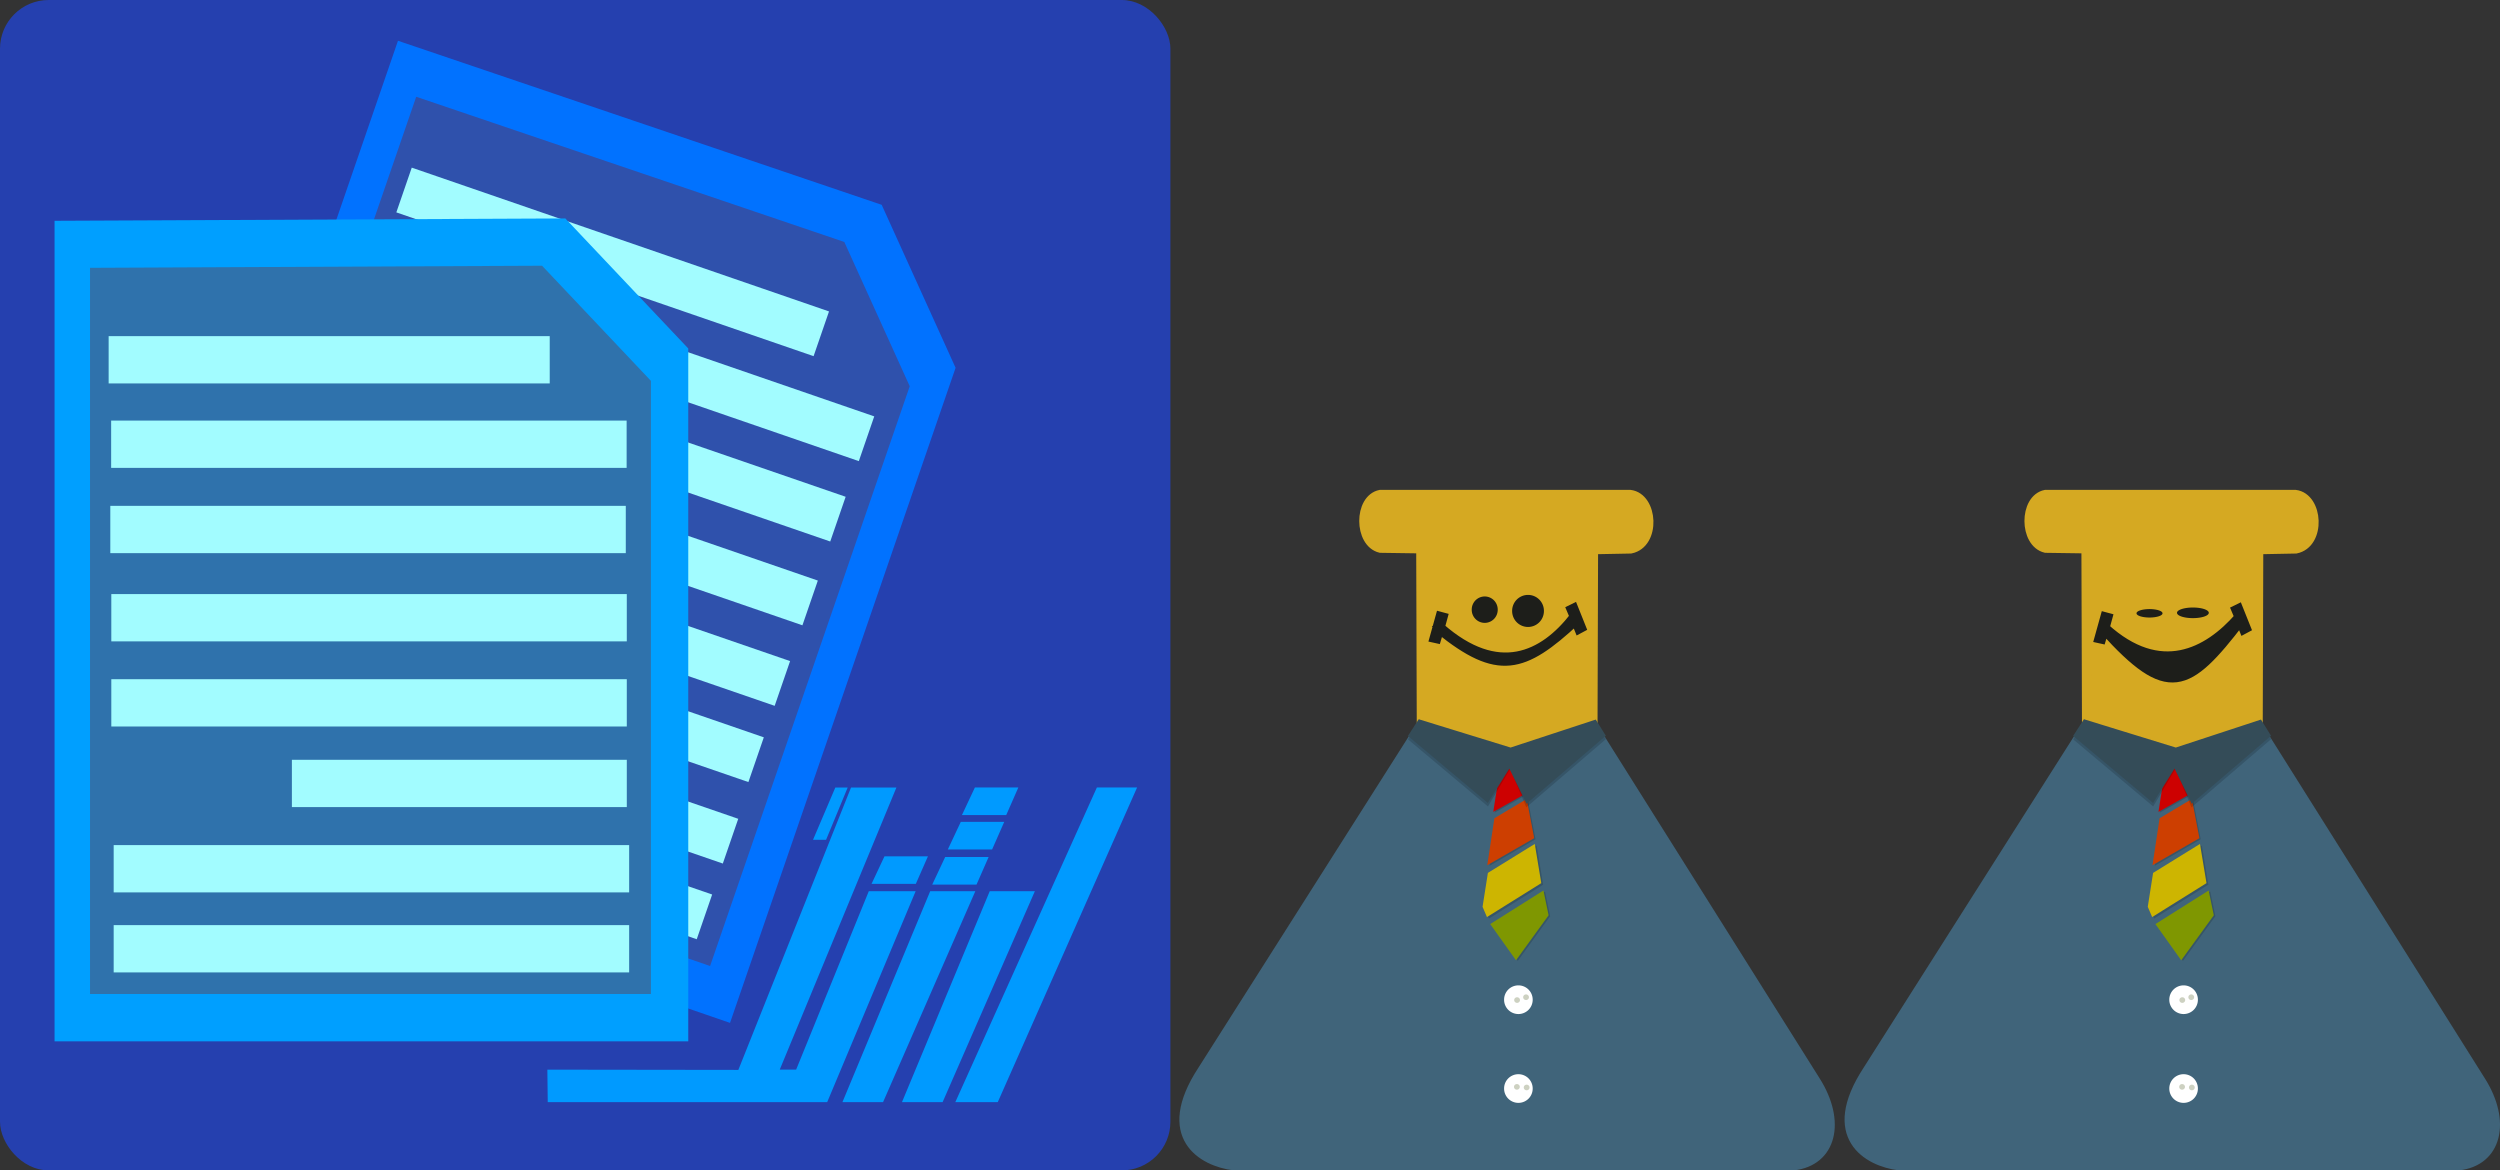 <?xml version="1.0" encoding="UTF-8" standalone="no"?>
<!-- Created with Inkscape (http://www.inkscape.org/) -->

<svg
   xmlns:dc="http://purl.org/dc/elements/1.1/"
   xmlns:cc="http://creativecommons.org/ns#"
   xmlns:rdf="http://www.w3.org/1999/02/22-rdf-syntax-ns#"
   xmlns:svg="http://www.w3.org/2000/svg"
   xmlns="http://www.w3.org/2000/svg"
   xmlns:sodipodi="http://sodipodi.sourceforge.net/DTD/sodipodi-0.dtd"
   xmlns:inkscape="http://www.inkscape.org/namespaces/inkscape"
   inkscape:version="0.48.2 r9819"
   version="1.1"
   id="svg2"
   height="125"
   width="267"
   sodipodi:docname="logo.svg">
  <rect width="100%" height="100%" fill="#333333" stroke="none"/>
  <defs
     id="defs4" />
  <sodipodi:namedview
     id="base"
     pagecolor="#ffffff"
     bordercolor="#666666"
     borderopacity="1.0"
     inkscape:pageopacity="0.0"
     inkscape:pageshadow="2"
     inkscape:zoom="11.313709"
     inkscape:cx="214.79138"
     inkscape:cy="16.884024"
     inkscape:document-units="px"
     inkscape:current-layer="svg2"
     showgrid="false"
     inkscape:window-width="1600"
     inkscape:window-height="838"
     inkscape:window-x="-8"
     inkscape:window-y="-8"
     inkscape:window-maximized="1"
     showguides="true"
     inkscape:guide-bbox="true" />
  <g
     inkscape:label="Layer 1"
     inkscape:groupmode="layer"
     id="layer1"
     transform="translate(0,-927.362)" />
  <rect
     style="fill:#2540af;fill-opacity:1;fill-rule:nonzero;stroke:none"
     id="rect3816"
     width="125"
     height="125"
     x="0"
     y="0"
     ry="5.2"
     rx="5.2" />
  <path
     style="fill:#009aff;fill-opacity:1;stroke:none"
     d="m 121.442,84.103 -14.881,33.605 -4.534,0 15.119,-33.605 z"
     id="path3829"
     inkscape:connector-curvature="0"
     sodipodi:nodetypes="ccccc" />
  <path
     style="fill:#009aff;fill-opacity:1;stroke:none"
     d="m 110.526,95.178 -9.855,22.53 -4.34,0 9.375,-22.53 z"
     id="path3831"
     inkscape:connector-curvature="0"
     sodipodi:nodetypes="ccccc" />
  <path
     style="fill:#009aff;fill-opacity:1;stroke:none"
     d="m 92.787,95.178 -7.76,19.059 -1.751,0 12.461,-30.129 -4.848,0 -12.034,30.158 -20.397,-0.028 0.041,3.471 29.845,0 9.449,-22.53 z"
     id="path3835"
     inkscape:connector-curvature="0"
     sodipodi:nodetypes="ccccccccccc" />
  <path
     style="fill:#009aff;fill-opacity:1;stroke:none"
     d="m 104.166,95.178 -9.855,22.53 -4.34,0 9.375,-22.53 z"
     id="path3831-1"
     inkscape:connector-curvature="0"
     sodipodi:nodetypes="ccccc" />
  <path
     style="fill:#009aff;fill-opacity:1;stroke:none"
     d="m 104.291,94.476 1.294,-2.945 -4.641,0 -1.383,2.945 z"
     id="path3869"
     inkscape:connector-curvature="0"
     sodipodi:nodetypes="ccccc" />
  <path
     style="fill:#009aff;fill-opacity:1;stroke:none"
     d="m 105.959,90.72 1.294,-2.945 -4.641,0 -1.383,2.945 z"
     id="path3869-7"
     inkscape:connector-curvature="0"
     sodipodi:nodetypes="ccccc" />
  <path
     style="fill:#009aff;fill-opacity:1;stroke:none"
     d="m 107.465,87.048 1.294,-2.945 -4.641,0 -1.383,2.945 z"
     id="path3869-7-4"
     inkscape:connector-curvature="0"
     sodipodi:nodetypes="ccccc" />
  <path
     style="fill:#009aff;fill-opacity:1;stroke:none"
     d="m 97.809,94.4 1.294,-2.945 -4.641,0 -1.383,2.945 z"
     id="path3869-0"
     inkscape:connector-curvature="0"
     sodipodi:nodetypes="ccccc" />
  <path
     style="fill:#009aff;fill-opacity:1;stroke:none"
     d="m 90.533,84.107 -2.308,5.584 -1.395,0 2.382,-5.584 z"
     id="path3938"
     inkscape:connector-curvature="0"
     sodipodi:nodetypes="ccccc" />
  <path
     style="fill:#0172ff;fill-opacity:1;stroke:none"
     d="M 42.504,4.354 13.974,87.21 77.967,109.245 102.057,39.282 94.163,21.874 z"
     id="path3966"
     inkscape:connector-curvature="0"
     sodipodi:nodetypes="cccccc" />
  <path
     style="fill:#2f51ac;fill-opacity:1;stroke:none"
     d="M 44.451,10.335 19.2,83.668 75.838,103.17 97.159,41.249 90.172,25.842 z"
     id="path3966-6"
     inkscape:connector-curvature="0"
     sodipodi:nodetypes="cccccc" />
  <rect
     style="fill:#a2fcff;fill-opacity:1;fill-rule:nonzero;stroke:none"
     id="rect3994"
     width="55.053"
     height="5.051"
     x="47.919"
     y="65.501"
     transform="matrix(0.946,0.326,-0.326,0.946,0,0)" />
  <rect
     style="fill:#a2fcff;fill-opacity:1;fill-rule:nonzero;stroke:none"
     id="rect3994-8"
     width="55.053"
     height="5.051"
     x="47.919"
     y="56.955"
     transform="matrix(0.946,0.326,-0.326,0.946,0,0)" />
  <rect
     style="fill:#a2fcff;fill-opacity:1;fill-rule:nonzero;stroke:none"
     id="rect3994-82"
     width="35.768"
     height="5.051"
     x="66.952"
     y="47.844"
     transform="matrix(0.946,0.326,-0.326,0.946,0,0)" />
  <rect
     style="fill:#a2fcff;fill-opacity:1;fill-rule:nonzero;stroke:none"
     id="rect3994-82-7"
     width="55.053"
     height="5.051"
     x="47.667"
     y="39.237"
     transform="matrix(0.946,0.326,-0.326,0.946,0,0)" />
  <rect
     style="fill:#a2fcff;fill-opacity:1;fill-rule:nonzero;stroke:none"
     id="rect3994-82-7-7"
     width="55.053"
     height="5.051"
     x="47.667"
     y="30.146"
     transform="matrix(0.946,0.326,-0.326,0.946,0,0)" />
  <rect
     style="fill:#a2fcff;fill-opacity:1;fill-rule:nonzero;stroke:none"
     id="rect3994-82-7-7-1"
     width="55.053"
     height="5.051"
     x="47.56"
     y="20.723"
     transform="matrix(0.946,0.326,-0.326,0.946,0,0)" />
  <rect
     style="fill:#a2fcff;fill-opacity:1;fill-rule:nonzero;stroke:none"
     id="rect3994-82-7-7-1-2"
     width="55.053"
     height="5.051"
     x="47.649"
     y="11.616"
     transform="matrix(0.946,0.326,-0.326,0.946,0,0)" />
  <rect
     style="fill:#a2fcff;fill-opacity:1;fill-rule:nonzero;stroke:none"
     id="rect3994-82-7-7-1-2-6"
     width="47.107"
     height="5.051"
     x="47.381"
     y="2.598"
     transform="matrix(0.946,0.326,-0.326,0.946,0,0)" />
  <path
     style="fill:#009fff;fill-opacity:1;stroke:none"
     d="m 5.827,23.581 0,87.631 67.68,0 0,-73.994 -13.132,-13.89 z"
     id="path3966-4"
     inkscape:connector-curvature="0"
     sodipodi:nodetypes="cccccc" />
  <path
     style="fill:#2f72ac;fill-opacity:1;stroke:none"
     d="m 9.615,28.603 0,77.558 59.901,0 0,-65.489 -11.623,-12.293 z"
     id="path3966-6-9"
     inkscape:connector-curvature="0"
     sodipodi:nodetypes="cccccc" />
  <rect
     style="fill:#a2fcff;fill-opacity:1;fill-rule:nonzero;stroke:none"
     id="rect3994-4"
     width="55.053"
     height="5.051"
     x="12.14"
     y="98.803" />
  <rect
     style="fill:#a2fcff;fill-opacity:1;fill-rule:nonzero;stroke:none"
     id="rect3994-8-6"
     width="55.053"
     height="5.051"
     x="12.14"
     y="90.257" />
  <rect
     style="fill:#a2fcff;fill-opacity:1;fill-rule:nonzero;stroke:none"
     id="rect3994-82-0"
     width="35.768"
     height="5.051"
     x="31.174"
     y="81.146" />
  <rect
     style="fill:#a2fcff;fill-opacity:1;fill-rule:nonzero;stroke:none"
     id="rect3994-82-7-3"
     width="55.053"
     height="5.051"
     x="11.888"
     y="72.539" />
  <rect
     style="fill:#a2fcff;fill-opacity:1;fill-rule:nonzero;stroke:none"
     id="rect3994-82-7-7-6"
     width="55.053"
     height="5.051"
     x="11.888"
     y="63.448" />
  <rect
     style="fill:#a2fcff;fill-opacity:1;fill-rule:nonzero;stroke:none"
     id="rect3994-82-7-7-1-24"
     width="55.053"
     height="5.051"
     x="11.781"
     y="54.025" />
  <rect
     style="fill:#a2fcff;fill-opacity:1;fill-rule:nonzero;stroke:none"
     id="rect3994-82-7-7-1-2-5"
     width="55.053"
     height="5.051"
     x="11.871"
     y="44.918" />
  <rect
     style="fill:#a2fcff;fill-opacity:1;fill-rule:nonzero;stroke:none"
     id="rect3994-82-7-7-1-2-6-8"
     width="47.107"
     height="5.051"
     x="11.603"
     y="35.9" />
  <path
     style="fill:#d5a922;fill-opacity:1;stroke:#d5a922;stroke-width:1px;stroke-linecap:butt;stroke-linejoin:miter;stroke-opacity:1"
     d="m 170.115,77.82 0.061,-19.125 3.984,-0.077 c 2.728,-0.557 2.429,-5.49 -0.061,-5.801 l -26.686,0 c -2.339,0.482 -2.324,5.164 0.015,5.724 l 4.322,0.062 0.061,19.125 9.029,4.862 z"
     id="path3028"
     inkscape:connector-curvature="0"
     sodipodi:nodetypes="cccccccccc" />
  <path
     sodipodi:type="arc"
     style="fill:#1d1e1a;fill-opacity:1;fill-rule:nonzero;stroke:none"
     id="path3808"
     sodipodi:cx="1317.1428"
     sodipodi:cy="-323.21429"
     sodipodi:rx="19.285715"
     sodipodi:ry="20"
     d="m 1336.428,-323.214 a 19.286,20 0 1 1 -38.571,0 19.286,20 0 1 1 38.571,0 z"
     transform="matrix(0.072,0,0,0.07,63.735,87.738)" />
  <path
     style="fill:#1d1e1a;fill-opacity:1;stroke:#1d1e1a;stroke-width:1px;stroke-linecap:butt;stroke-linejoin:miter;stroke-opacity:1"
     d="m 153.804,67.008 0.299,-1.093 -0.283,-0.076 -0.642,2.306 0.25,0.055 0.299,-1.006 c 6.252,5.058 8.967,4.27 14.552,-0.919 l 0.359,0.892 0.245,-0.131 -0.827,-2.067 -0.245,0.12 0.326,0.772 c -3.271,4.228 -8.129,6.62 -14.335,1.148 z"
     id="path5277"
     inkscape:connector-curvature="0"
     sodipodi:nodetypes="ccccccccccccc" />
  <path
     sodipodi:type="arc"
     style="fill:#1d1e1a;fill-opacity:1;fill-rule:nonzero;stroke:none"
     id="path3808-3"
     sodipodi:cx="1317.1428"
     sodipodi:cy="-323.21429"
     sodipodi:rx="19.285715"
     sodipodi:ry="20"
     d="m 1336.428,-323.214 a 19.286,20 0 1 1 -38.571,0 19.286,20 0 1 1 38.571,0 z"
     transform="matrix(0.088,0,0,0.085,47.285,92.721)" />
  <path
     style="fill:#40647a;fill-opacity:1;stroke:#40647a;stroke-width:1px;stroke-linecap:butt;stroke-linejoin:miter;stroke-opacity:1"
     d="m 170.11,77.588 23.787,37.819 c 2.779,4.369 1.756,8.628 -2.369,9.093 l -59.723,0 c -3.425,-0.427 -8.017,-3.128 -3.399,-10.193 l 23.356,-36.789 9.06,4.803 z"
     id="path3030"
     inkscape:connector-curvature="0"
     sodipodi:nodetypes="cccccccc" />
  <path
     sodipodi:type="arc"
     style="fill:#ffffff;fill-opacity:1;fill-rule:nonzero;stroke:#000000;stroke-width:0;stroke-linecap:round;stroke-linejoin:miter;stroke-miterlimit:4;stroke-opacity:1;stroke-dasharray:none;stroke-dashoffset:0"
     id="path5584"
     sodipodi:cx="1381.6072"
     sodipodi:cy="342.32144"
     sodipodi:rx="30.535713"
     sodipodi:ry="27.678572"
     d="m 1412.143,342.321 a 30.536,27.679 0 1 1 -61.071,0 30.536,27.679 0 1 1 61.071,0 z"
     transform="matrix(0.05,0,0,0.055,93.084,87.941)" />
  <path
     sodipodi:type="arc"
     style="fill:#cdd1c1;fill-opacity:1;fill-rule:nonzero;stroke:#000000;stroke-width:0;stroke-linecap:round;stroke-linejoin:miter;stroke-miterlimit:4;stroke-opacity:1;stroke-dasharray:none;stroke-dashoffset:0"
     id="path5586"
     sodipodi:cx="1161.7858"
     sodipodi:cy="322.67856"
     sodipodi:rx="8.5714283"
     sodipodi:ry="9.1071424"
     d="m 1170.357,322.679 a 8.571,9.107 0 1 1 -17.143,0 8.571,9.107 0 1 1 17.143,0 z"
     transform="matrix(0.036,0,0,0.033,121.158,95.855)" />
  <path
     sodipodi:type="arc"
     style="fill:#cdd1c1;fill-opacity:1;fill-rule:nonzero;stroke:#000000;stroke-width:0;stroke-linecap:round;stroke-linejoin:miter;stroke-miterlimit:4;stroke-opacity:1;stroke-dasharray:none;stroke-dashoffset:0"
     id="path5586-6"
     sodipodi:cx="1161.7858"
     sodipodi:cy="322.67856"
     sodipodi:rx="8.5714283"
     sodipodi:ry="9.1071424"
     d="m 1170.357,322.679 a 8.571,9.107 0 1 1 -17.143,0 8.571,9.107 0 1 1 17.143,0 z"
     transform="matrix(0.036,0,0,0.033,120.2,96.159)" />
  <path
     sodipodi:type="arc"
     style="fill:#ffffff;fill-opacity:1;fill-rule:nonzero;stroke:#000000;stroke-width:0;stroke-linecap:round;stroke-linejoin:miter;stroke-miterlimit:4;stroke-opacity:1;stroke-dasharray:none;stroke-dashoffset:0"
     id="path5584-0"
     sodipodi:cx="1381.6072"
     sodipodi:cy="342.32144"
     sodipodi:rx="30.535713"
     sodipodi:ry="27.678572"
     d="m 1412.143,342.321 a 30.536,27.679 0 1 1 -61.071,0 30.536,27.679 0 1 1 61.071,0 z"
     transform="matrix(0.05,0,0,0.055,93.084,97.428)" />
  <path
     sodipodi:type="arc"
     style="fill:#cdd1c1;fill-opacity:1;fill-rule:nonzero;stroke:#000000;stroke-width:0;stroke-linecap:round;stroke-linejoin:miter;stroke-miterlimit:4;stroke-opacity:1;stroke-dasharray:none;stroke-dashoffset:0"
     id="path5586-3"
     sodipodi:cx="1161.7858"
     sodipodi:cy="322.67856"
     sodipodi:rx="8.5714283"
     sodipodi:ry="9.1071424"
     d="m 1170.357,322.679 a 8.571,9.107 0 1 1 -17.143,0 8.571,9.107 0 1 1 17.143,0 z"
     transform="matrix(0.036,0,0,0.033,121.223,105.494)" />
  <path
     sodipodi:type="arc"
     style="fill:#cdd1c1;fill-opacity:1;fill-rule:nonzero;stroke:#000000;stroke-width:0;stroke-linecap:round;stroke-linejoin:miter;stroke-miterlimit:4;stroke-opacity:1;stroke-dasharray:none;stroke-dashoffset:0"
     id="path5586-6-6"
     sodipodi:cx="1161.7858"
     sodipodi:cy="322.67856"
     sodipodi:rx="8.5714283"
     sodipodi:ry="9.1071424"
     d="m 1170.357,322.679 a 8.571,9.107 0 1 1 -17.143,0 8.571,9.107 0 1 1 17.143,0 z"
     transform="matrix(0.036,0,0,0.033,120.179,105.429)" />
  <path
     style="opacity:0.15;fill:#000000;fill-opacity:1;stroke:#000000;stroke-width:1px;stroke-linecap:butt;stroke-linejoin:miter;stroke-opacity:1"
     d="m 164.666,96.018 0.358,1.718 -2.926,4.04 -2.033,-2.854 z"
     id="path3004"
     inkscape:connector-curvature="0"
     sodipodi:nodetypes="ccccc" />
  <path
     style="opacity:0.15;fill:#000000;fill-opacity:1;stroke:#000000;stroke-width:1px;stroke-linecap:butt;stroke-linejoin:miter;stroke-opacity:1"
     d="m 163.745,91.121 -4.168,2.576 -0.509,3.243 0.183,0.427 5.011,-3.131 z"
     id="path3002"
     inkscape:connector-curvature="0"
     sodipodi:nodetypes="cccccc" />
  <path
     style="opacity:0.15;fill:#000000;fill-opacity:1;stroke:#6901ff;stroke-width:1px;stroke-linecap:butt;stroke-linejoin:miter;stroke-opacity:0"
     d="m 163.204,85.523 0.79,4.111 -4.915,2.835 0.744,-4.92 z"
     id="path3000"
     inkscape:connector-curvature="0"
     sodipodi:nodetypes="ccccc" />
  <path
     style="opacity:0.15;fill:#000000;fill-opacity:1;stroke:#000000;stroke-width:1px;stroke-linecap:butt;stroke-linejoin:miter;stroke-opacity:1"
     d="m 160.279,85.853 0.558,-3.57 c -0.589,-0.63 -0.634,-1.043 -0.68,-1.507 l 2.617,-0.01 c 0.015,0.682 -0.447,1.162 -0.706,1.518 l 0.477,2.293 z"
     id="path2998"
     inkscape:connector-curvature="0"
     sodipodi:nodetypes="ccccccc" />
  <path
     style="fill:#cd0101;fill-opacity:1;stroke:#cd0101;stroke-width:1px;stroke-linecap:butt;stroke-linejoin:miter;stroke-opacity:1"
     d="m 160.133,85.769 0.558,-3.57 c -0.589,-0.63 -0.634,-1.043 -0.68,-1.507 l 2.617,-0.01 c 0.015,0.682 -0.447,1.162 -0.706,1.518 l 0.477,2.293 z"
     id="path2998-0"
     inkscape:connector-curvature="0"
     sodipodi:nodetypes="ccccccc" />
  <path
     style="fill:#cd3f01;fill-opacity:1;stroke:#6901ff;stroke-width:1px;stroke-linecap:butt;stroke-linejoin:miter;stroke-opacity:0"
     d="m 163.046,85.329 0.806,4.188 -5.011,2.888 0.759,-5.012 z"
     id="path3000-4"
     inkscape:connector-curvature="0"
     sodipodi:nodetypes="ccccc" />
  <path
     style="fill:#cdb501;fill-opacity:1;stroke:#cdb501;stroke-width:1px;stroke-linecap:butt;stroke-linejoin:miter;stroke-opacity:1"
     d="m 163.543,90.949 -4.178,2.582 -0.511,3.251 0.183,0.428 5.024,-3.139 z"
     id="path3002-9"
     inkscape:connector-curvature="0"
     sodipodi:nodetypes="cccccc" />
  <path
     style="fill:#7f9701;fill-opacity:1;stroke:#7f9701;stroke-width:1px;stroke-linecap:butt;stroke-linejoin:miter;stroke-opacity:1"
     d="m 164.496,95.913 0.36,1.727 -2.943,4.062 -2.044,-2.87 z"
     id="path3004-4"
     inkscape:connector-curvature="0"
     sodipodi:nodetypes="ccccc" />
  <path
     style="opacity:0.15;fill:#000000;fill-opacity:1;stroke:#000000;stroke-width:1px;stroke-linecap:butt;stroke-linejoin:miter;stroke-opacity:1"
     d="m 161.363,81.018 -2.578,4.352 -7.755,-6.506 0.707,-1.099 9.604,2.959 8.875,-2.916 0.642,1.033 -7.657,6.561 z"
     id="path3032-1"
     inkscape:connector-curvature="0"
     sodipodi:nodetypes="ccccccccc" />
  <path
     style="fill:#344c58;fill-opacity:1;stroke:#344c58;stroke-width:1px;stroke-linecap:butt;stroke-linejoin:miter;stroke-opacity:1"
     d="m 161.247,81.054 -2.467,3.954 -7.755,-6.506 0.707,-1.099 9.604,2.959 8.875,-2.916 0.642,1.034 -7.657,6.561 z"
     id="path3032"
     inkscape:connector-curvature="0"
     sodipodi:nodetypes="ccccccccc" />
  <path
     sodipodi:type="arc"
     style="fill:#ffffff;fill-opacity:1;fill-rule:nonzero;stroke:#000000;stroke-width:0;stroke-linecap:round;stroke-linejoin:miter;stroke-miterlimit:4;stroke-opacity:1;stroke-dasharray:none;stroke-dashoffset:0"
     id="path5584-0-2"
     sodipodi:cx="1381.6072"
     sodipodi:cy="342.32144"
     sodipodi:rx="30.535713"
     sodipodi:ry="27.678572"
     d="m 1412.143,342.321 a 30.536,27.679 0 1 1 -61.071,0 30.536,27.679 0 1 1 61.071,0 z"
     transform="matrix(0.05,0,0,0.055,164.083,97.472)" />
  <path
     sodipodi:type="arc"
     style="fill:#cdd1c1;fill-opacity:1;fill-rule:nonzero;stroke:#000000;stroke-width:0;stroke-linecap:round;stroke-linejoin:miter;stroke-miterlimit:4;stroke-opacity:1;stroke-dasharray:none;stroke-dashoffset:0"
     id="path5586-3-7"
     sodipodi:cx="1161.7858"
     sodipodi:cy="322.67856"
     sodipodi:rx="8.5714283"
     sodipodi:ry="9.1071424"
     d="m 1170.357,322.679 a 8.571,9.107 0 1 1 -17.143,0 8.571,9.107 0 1 1 17.143,0 z"
     transform="matrix(0.036,0,0,0.033,192.223,105.538)" />
  <path
     sodipodi:type="arc"
     style="fill:#cdd1c1;fill-opacity:1;fill-rule:nonzero;stroke:#000000;stroke-width:0;stroke-linecap:round;stroke-linejoin:miter;stroke-miterlimit:4;stroke-opacity:1;stroke-dasharray:none;stroke-dashoffset:0"
     id="path5586-6-6-7"
     sodipodi:cx="1161.7858"
     sodipodi:cy="322.67856"
     sodipodi:rx="8.5714283"
     sodipodi:ry="9.1071424"
     d="m 1170.357,322.679 a 8.571,9.107 0 1 1 -17.143,0 8.571,9.107 0 1 1 17.143,0 z"
     transform="matrix(0.036,0,0,0.033,191.178,105.473)" />
  <path
     style="fill:#d5a922;fill-opacity:1;stroke:#d5a922;stroke-width:1px;stroke-linecap:butt;stroke-linejoin:miter;stroke-opacity:1"
     d="m 241.159,77.82 0.061,-19.125 3.984,-0.077 c 2.728,-0.557 2.429,-5.49 -0.061,-5.801 l -26.686,0 c -2.339,0.482 -2.324,5.164 0.015,5.724 l 4.322,0.062 0.061,19.125 9.029,4.862 z"
     id="path3028-1"
     inkscape:connector-curvature="0"
     sodipodi:nodetypes="cccccccccc" />
  <path
     style="fill:#40647a;fill-opacity:1;stroke:#40647a;stroke-width:1px;stroke-linecap:butt;stroke-linejoin:miter;stroke-opacity:1"
     d="m 241.154,77.588 23.787,37.819 c 2.779,4.369 1.756,8.628 -2.369,9.093 l -59.723,0 c -3.425,-0.427 -8.017,-3.128 -3.399,-10.193 l 23.356,-36.789 9.06,4.803 z"
     id="path3030-7"
     inkscape:connector-curvature="0"
     sodipodi:nodetypes="cccccccc" />
  <path
     sodipodi:type="arc"
     style="fill:#ffffff;fill-opacity:1;fill-rule:nonzero;stroke:#000000;stroke-width:0;stroke-linecap:round;stroke-linejoin:miter;stroke-miterlimit:4;stroke-opacity:1;stroke-dasharray:none;stroke-dashoffset:0"
     id="path5584-6"
     sodipodi:cx="1381.6072"
     sodipodi:cy="342.32144"
     sodipodi:rx="30.535713"
     sodipodi:ry="27.678572"
     d="m 1412.143,342.321 a 30.536,27.679 0 1 1 -61.071,0 30.536,27.679 0 1 1 61.071,0 z"
     transform="matrix(0.05,0,0,0.055,164.128,87.941)" />
  <path
     sodipodi:type="arc"
     style="fill:#cdd1c1;fill-opacity:1;fill-rule:nonzero;stroke:#000000;stroke-width:0;stroke-linecap:round;stroke-linejoin:miter;stroke-miterlimit:4;stroke-opacity:1;stroke-dasharray:none;stroke-dashoffset:0"
     id="path5586-1"
     sodipodi:cx="1161.7858"
     sodipodi:cy="322.67856"
     sodipodi:rx="8.5714283"
     sodipodi:ry="9.1071424"
     d="m 1170.357,322.679 a 8.571,9.107 0 1 1 -17.143,0 8.571,9.107 0 1 1 17.143,0 z"
     transform="matrix(0.036,0,0,0.033,192.202,95.855)" />
  <path
     sodipodi:type="arc"
     style="fill:#cdd1c1;fill-opacity:1;fill-rule:nonzero;stroke:#000000;stroke-width:0;stroke-linecap:round;stroke-linejoin:miter;stroke-miterlimit:4;stroke-opacity:1;stroke-dasharray:none;stroke-dashoffset:0"
     id="path5586-6-42"
     sodipodi:cx="1161.7858"
     sodipodi:cy="322.67856"
     sodipodi:rx="8.5714283"
     sodipodi:ry="9.1071424"
     d="m 1170.357,322.679 a 8.571,9.107 0 1 1 -17.143,0 8.571,9.107 0 1 1 17.143,0 z"
     transform="matrix(0.036,0,0,0.033,191.244,96.159)" />
  <path
     sodipodi:type="arc"
     style="fill:#ffffff;fill-opacity:1;fill-rule:nonzero;stroke:#000000;stroke-width:0;stroke-linecap:round;stroke-linejoin:miter;stroke-miterlimit:4;stroke-opacity:1;stroke-dasharray:none;stroke-dashoffset:0"
     id="path5584-0-3"
     sodipodi:cx="1381.6072"
     sodipodi:cy="342.32144"
     sodipodi:rx="30.535713"
     sodipodi:ry="27.678572"
     d="m 1412.143,342.321 a 30.536,27.679 0 1 1 -61.071,0 30.536,27.679 0 1 1 61.071,0 z"
     transform="matrix(0.05,0,0,0.055,164.128,97.428)" />
  <path
     sodipodi:type="arc"
     style="fill:#cdd1c1;fill-opacity:1;fill-rule:nonzero;stroke:#000000;stroke-width:0;stroke-linecap:round;stroke-linejoin:miter;stroke-miterlimit:4;stroke-opacity:1;stroke-dasharray:none;stroke-dashoffset:0"
     id="path5586-3-2"
     sodipodi:cx="1161.7858"
     sodipodi:cy="322.67856"
     sodipodi:rx="8.5714283"
     sodipodi:ry="9.1071424"
     d="m 1170.357,322.679 a 8.571,9.107 0 1 1 -17.143,0 8.571,9.107 0 1 1 17.143,0 z"
     transform="matrix(0.036,0,0,0.033,192.267,105.494)" />
  <path
     sodipodi:type="arc"
     style="fill:#cdd1c1;fill-opacity:1;fill-rule:nonzero;stroke:#000000;stroke-width:0;stroke-linecap:round;stroke-linejoin:miter;stroke-miterlimit:4;stroke-opacity:1;stroke-dasharray:none;stroke-dashoffset:0"
     id="path5586-6-6-2"
     sodipodi:cx="1161.7858"
     sodipodi:cy="322.67856"
     sodipodi:rx="8.5714283"
     sodipodi:ry="9.1071424"
     d="m 1170.357,322.679 a 8.571,9.107 0 1 1 -17.143,0 8.571,9.107 0 1 1 17.143,0 z"
     transform="matrix(0.036,0,0,0.033,191.223,105.429)" />
  <path
     style="opacity:0.15;fill:#000000;fill-opacity:1;stroke:#000000;stroke-width:1px;stroke-linecap:butt;stroke-linejoin:miter;stroke-opacity:1"
     d="m 235.71,96.018 0.358,1.718 -2.926,4.04 -2.033,-2.854 z"
     id="path3004-1"
     inkscape:connector-curvature="0"
     sodipodi:nodetypes="ccccc" />
  <path
     style="opacity:0.15;fill:#000000;fill-opacity:1;stroke:#000000;stroke-width:1px;stroke-linecap:butt;stroke-linejoin:miter;stroke-opacity:1"
     d="m 234.789,91.121 -4.168,2.576 -0.509,3.243 0.183,0.427 5.011,-3.131 z"
     id="path3002-6"
     inkscape:connector-curvature="0"
     sodipodi:nodetypes="cccccc" />
  <path
     style="opacity:0.15;fill:#000000;fill-opacity:1;stroke:#6901ff;stroke-width:1px;stroke-linecap:butt;stroke-linejoin:miter;stroke-opacity:0"
     d="m 234.248,85.523 0.79,4.111 -4.915,2.835 0.744,-4.92 z"
     id="path3000-8"
     inkscape:connector-curvature="0"
     sodipodi:nodetypes="ccccc" />
  <path
     style="opacity:0.15;fill:#000000;fill-opacity:1;stroke:#000000;stroke-width:1px;stroke-linecap:butt;stroke-linejoin:miter;stroke-opacity:1"
     d="m 231.323,85.853 0.558,-3.57 c -0.589,-0.63 -0.634,-1.043 -0.68,-1.507 l 2.617,-0.01 c 0.015,0.682 -0.447,1.163 -0.706,1.518 l 0.477,2.293 z"
     id="path2998-5"
     inkscape:connector-curvature="0"
     sodipodi:nodetypes="ccccccc" />
  <path
     style="fill:#cd0101;fill-opacity:1;stroke:#cd0101;stroke-width:1px;stroke-linecap:butt;stroke-linejoin:miter;stroke-opacity:1"
     d="m 231.177,85.769 0.558,-3.57 c -0.589,-0.63 -0.634,-1.043 -0.68,-1.507 l 2.617,-0.01 c 0.015,0.682 -0.447,1.163 -0.706,1.518 l 0.477,2.293 z"
     id="path2998-0-7"
     inkscape:connector-curvature="0"
     sodipodi:nodetypes="ccccccc" />
  <path
     style="fill:#cd3f01;fill-opacity:1;stroke:#6901ff;stroke-width:1px;stroke-linecap:butt;stroke-linejoin:miter;stroke-opacity:0"
     d="m 234.09,85.329 0.806,4.188 -5.011,2.888 0.759,-5.012 z"
     id="path3000-4-61"
     inkscape:connector-curvature="0"
     sodipodi:nodetypes="ccccc" />
  <path
     style="fill:#cdb501;fill-opacity:1;stroke:#cdb501;stroke-width:1px;stroke-linecap:butt;stroke-linejoin:miter;stroke-opacity:1"
     d="m 234.587,90.949 -4.178,2.582 -0.511,3.251 0.183,0.428 5.024,-3.139 z"
     id="path3002-9-8"
     inkscape:connector-curvature="0"
     sodipodi:nodetypes="cccccc" />
  <path
     style="fill:#7f9701;fill-opacity:1;stroke:#7f9701;stroke-width:1px;stroke-linecap:butt;stroke-linejoin:miter;stroke-opacity:1"
     d="m 235.54,95.913 0.36,1.727 -2.943,4.062 -2.044,-2.87 z"
     id="path3004-4-9"
     inkscape:connector-curvature="0"
     sodipodi:nodetypes="ccccc" />
  <path
     style="opacity:0.15;fill:#000000;fill-opacity:1;stroke:#000000;stroke-width:1px;stroke-linecap:butt;stroke-linejoin:miter;stroke-opacity:1"
     d="m 232.408,81.018 -2.578,4.352 -7.755,-6.506 0.707,-1.099 9.604,2.959 8.875,-2.916 0.642,1.034 -7.657,6.561 z"
     id="path3032-1-27"
     inkscape:connector-curvature="0"
     sodipodi:nodetypes="ccccccccc" />
  <path
     style="fill:#344c58;fill-opacity:1;stroke:#344c58;stroke-width:1px;stroke-linecap:butt;stroke-linejoin:miter;stroke-opacity:1"
     d="m 232.292,81.054 -2.467,3.954 -7.755,-6.506 0.707,-1.099 9.604,2.959 8.875,-2.916 0.642,1.034 -7.657,6.561 z"
     id="path3032-9"
     inkscape:connector-curvature="0"
     sodipodi:nodetypes="ccccccccc" />
  <path
     sodipodi:type="arc"
     style="fill:#1d1e1a;fill-opacity:1;fill-rule:nonzero;stroke:none"
     id="path3808-4"
     sodipodi:cx="1317.1428"
     sodipodi:cy="-323.21429"
     sodipodi:rx="19.285715"
     sodipodi:ry="223.56348"
     d="m 1336.428,-323.214 a 19.286,223.563 0 1 1 -38.571,0 19.286,223.563 0 1 1 38.571,0 z"
     transform="matrix(0.072,0,0,0.002,134.735,66.148)" />
  <path
     style="fill:#1d1e1a;fill-opacity:1;stroke:#1d1e1a;stroke-width:1px;stroke-linecap:butt;stroke-linejoin:miter;stroke-opacity:1"
     d="m 224.805,67.051 0.299,-1.093 -0.283,-0.076 -0.642,2.307 0.25,0.055 0.299,-1.006 c 6.797,7.54 8.902,6.439 14.552,-0.92 l 0.359,0.892 0.245,-0.131 -0.827,-2.067 -0.245,0.12 0.326,0.772 c -3.358,3.847 -8.436,6.506 -14.335,1.148 z"
     id="path5277-1"
     inkscape:connector-curvature="0"
     sodipodi:nodetypes="cccccccccccccc" />
  <path
     sodipodi:type="arc"
     style="fill:#1d1e1a;fill-opacity:1;fill-rule:nonzero;stroke:none"
     id="path3808-3-1"
     sodipodi:cx="1317.1428"
     sodipodi:cy="-323.21429"
     sodipodi:rx="19.285715"
     sodipodi:ry="187.51579"
     d="m 1336.428,-323.214 a 19.286,187.516 0 1 1 -38.571,0 19.286,187.516 0 1 1 38.571,0 z"
     transform="matrix(0.088,0,0,0.003,118.293,66.419)" />
</svg>
